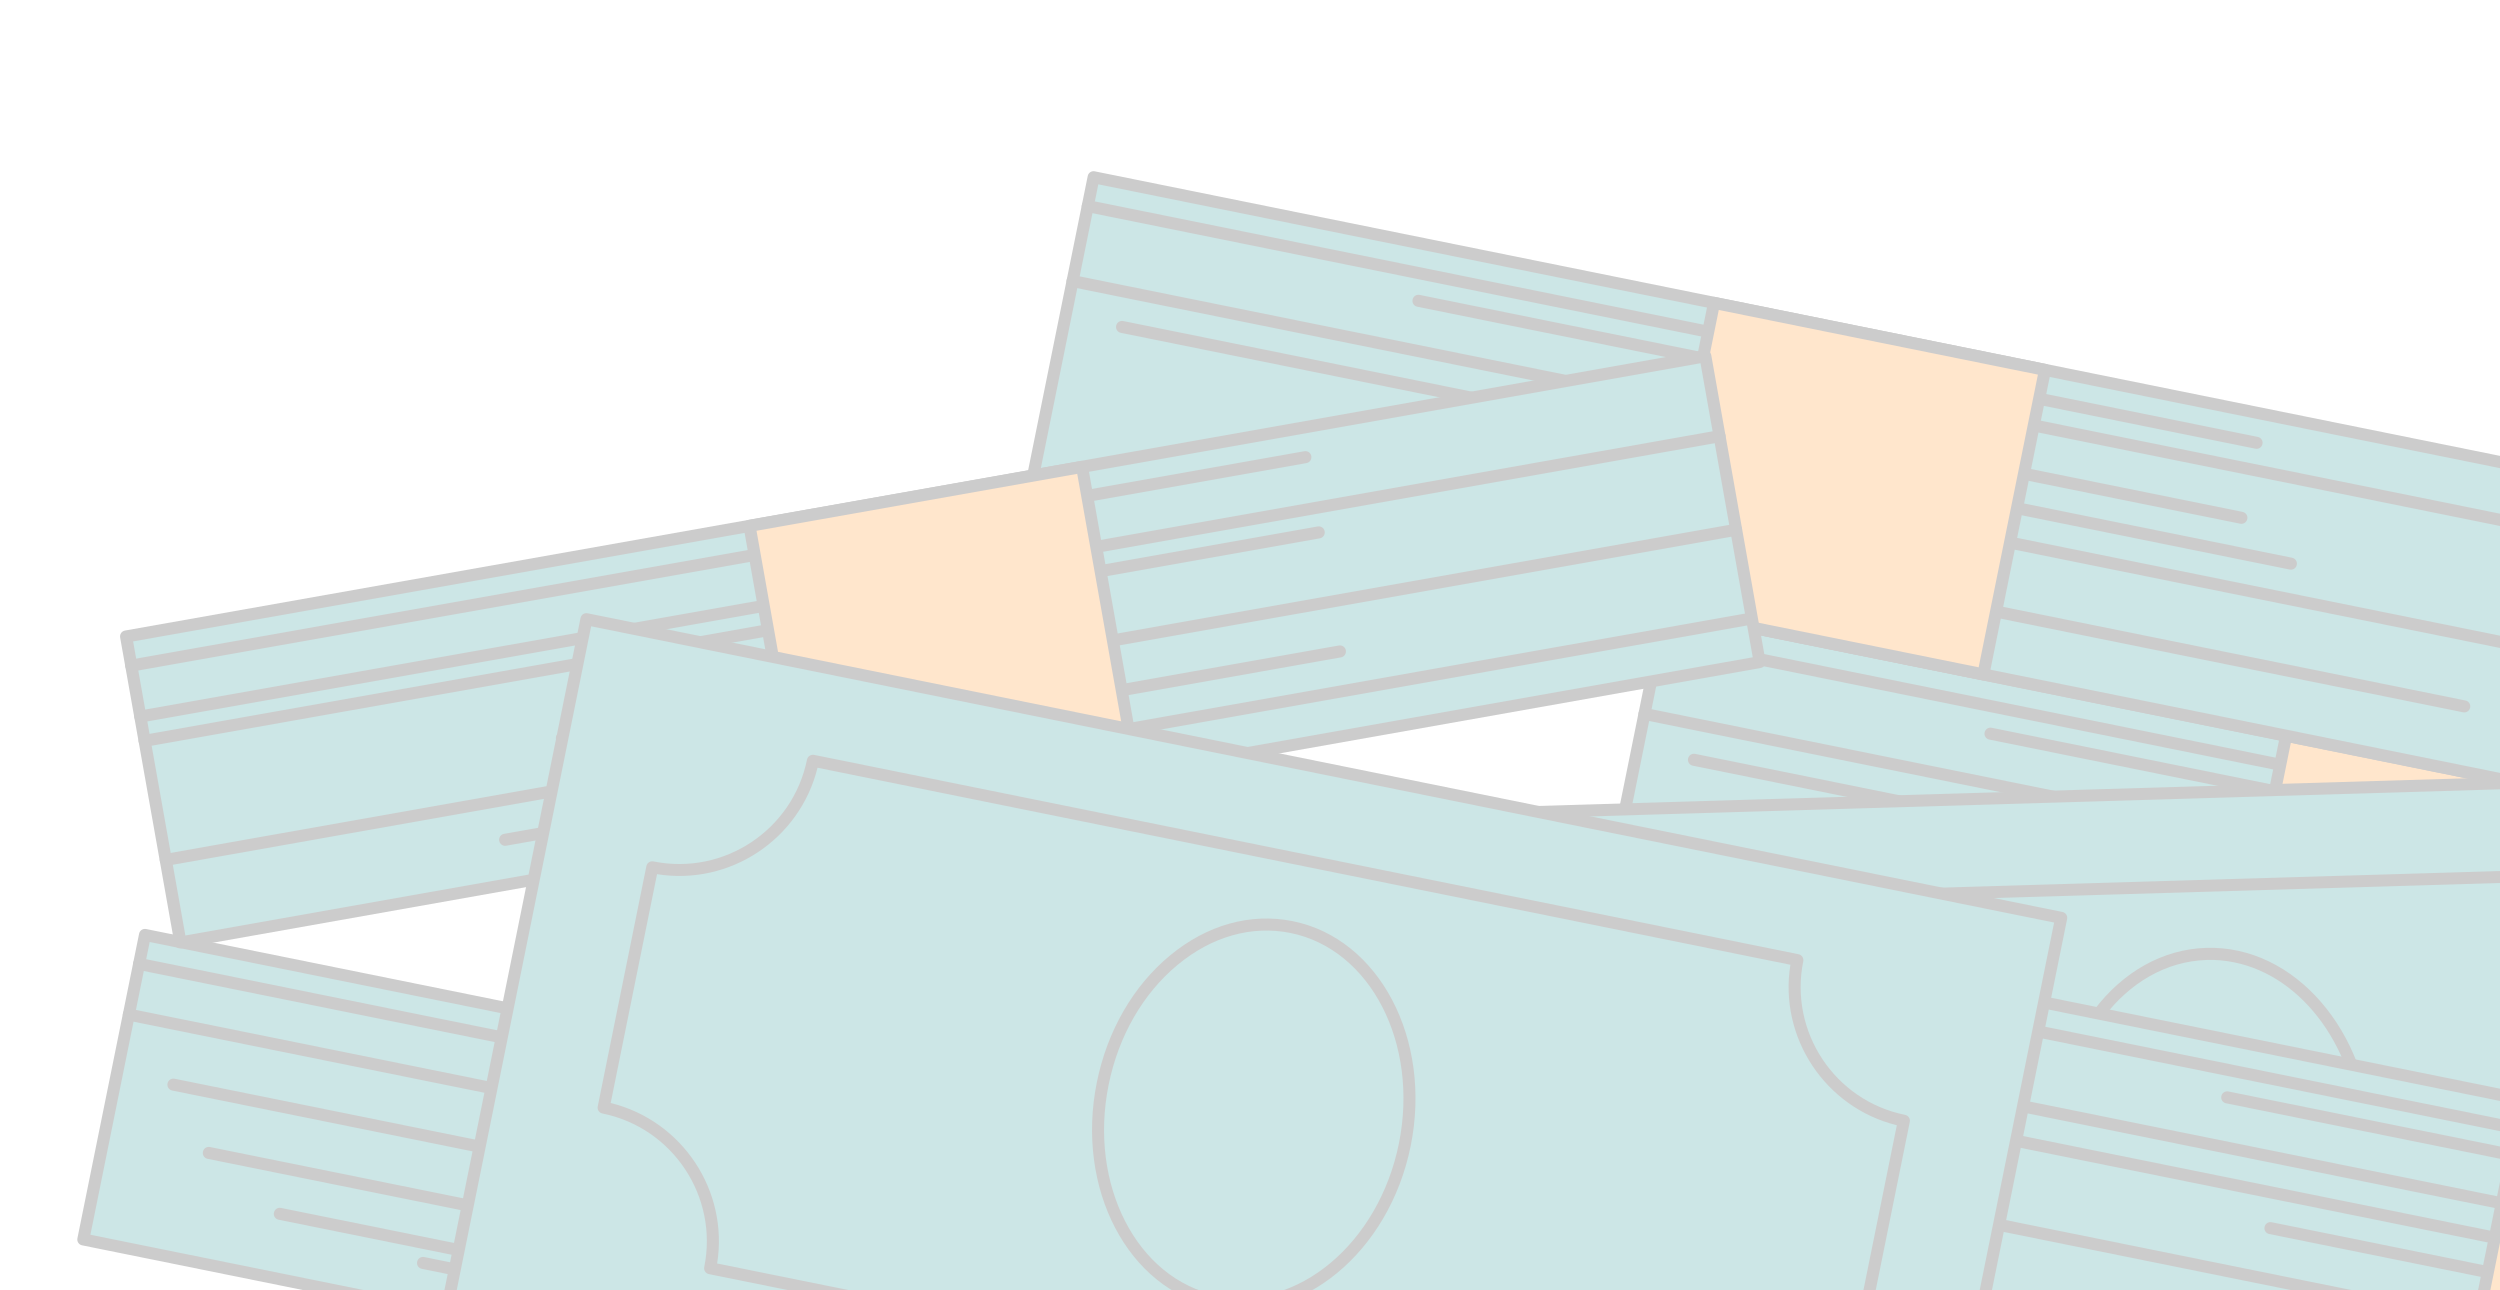 <svg width="124" height="64" viewBox="0 0 124 64" fill="none" xmlns="http://www.w3.org/2000/svg">
<g opacity="0.2" clip-path="url(#clip0_137_19392)">
<path d="M85.163 62.163L7.19 46.372L4.132 61.477L82.104 77.267L85.163 62.163Z" fill="#008080"/>
<path d="M82.04 77.558L4.073 61.769C3.909 61.736 3.807 61.581 3.84 61.417L6.899 46.313C6.932 46.149 7.087 46.047 7.25 46.08L85.223 61.87C85.387 61.903 85.49 62.058 85.456 62.222L82.397 77.326C82.364 77.49 82.21 77.593 82.046 77.559L82.04 77.558ZM4.478 61.242L81.866 76.914L84.806 62.395L7.424 46.724L4.484 61.243L4.478 61.242Z" fill="black"/>
<path d="M64.814 59.843L6.84 48.103C6.676 48.07 6.574 47.915 6.607 47.751C6.64 47.588 6.795 47.485 6.958 47.518L64.932 59.259C65.096 59.292 65.198 59.446 65.165 59.61C65.132 59.774 64.978 59.877 64.814 59.843ZM68.272 69.218L10.298 57.478C10.135 57.445 10.032 57.29 10.065 57.126C10.098 56.963 10.253 56.86 10.417 56.893L68.391 68.634C68.554 68.667 68.657 68.822 68.624 68.985C68.591 69.149 68.436 69.251 68.272 69.218ZM83.362 71.026L25.388 59.286C25.225 59.253 25.122 59.098 25.155 58.934C25.188 58.771 25.343 58.668 25.507 58.701L83.481 70.442C83.644 70.475 83.747 70.629 83.714 70.793C83.681 70.957 83.526 71.059 83.362 71.026ZM66.517 65.831L8.543 54.091C8.38 54.058 8.277 53.903 8.31 53.739C8.343 53.576 8.498 53.473 8.662 53.506L66.635 65.247C66.799 65.28 66.902 65.434 66.869 65.598C66.835 65.762 66.681 65.865 66.517 65.831ZM82.219 75.348L20.924 62.935C20.76 62.902 20.657 62.747 20.691 62.584C20.724 62.42 20.878 62.317 21.042 62.35L82.338 74.763C82.501 74.797 82.604 74.951 82.571 75.115C82.537 75.279 82.383 75.381 82.219 75.348ZM75.115 72.911L13.82 60.498C13.656 60.465 13.554 60.31 13.587 60.147C13.62 59.983 13.775 59.88 13.939 59.914L75.234 72.327C75.397 72.36 75.5 72.514 75.467 72.678C75.434 72.842 75.279 72.945 75.115 72.911ZM84.298 66.407L6.331 50.617C6.167 50.584 6.064 50.43 6.098 50.266C6.131 50.102 6.285 49.999 6.449 50.033L84.422 65.823C84.586 65.856 84.688 66.011 84.655 66.175C84.622 66.338 84.467 66.441 84.303 66.408L84.298 66.407Z" fill="black"/>
<path d="M54.381 55.929L37.967 52.605L34.908 67.709L51.322 71.033L54.381 55.929Z" fill="#FF8000"/>
<path d="M51.263 71.326L34.849 68.001C34.685 67.968 34.582 67.814 34.615 67.65L37.674 52.545C37.707 52.382 37.862 52.279 38.026 52.312L54.44 55.636C54.604 55.669 54.706 55.824 54.673 55.988L51.614 71.092C51.581 71.256 51.427 71.359 51.263 71.326ZM35.259 67.476L51.089 70.682L54.029 56.162L38.2 52.956L35.259 67.476ZM135.007 88.285L57.035 72.494C56.871 72.461 56.768 72.306 56.801 72.143L59.86 57.038C59.893 56.874 60.048 56.772 60.212 56.805L138.185 72.596C138.348 72.629 138.451 72.783 138.418 72.947L135.359 88.052C135.326 88.215 135.171 88.318 135.007 88.285ZM57.445 71.969L134.833 87.641L137.774 73.121L60.386 57.449L57.445 71.969Z" fill="black"/>
<path d="M117.777 70.569L59.803 58.828C59.639 58.795 59.536 58.641 59.57 58.477C59.603 58.313 59.758 58.211 59.921 58.244L117.895 69.984C118.059 70.017 118.161 70.172 118.128 70.336C118.095 70.499 117.94 70.602 117.777 70.569ZM117.025 74.282L59.051 62.542C58.887 62.509 58.785 62.354 58.818 62.19C58.851 62.026 59.006 61.924 59.169 61.957L117.143 73.697C117.307 73.731 117.409 73.885 117.376 74.049C117.343 74.213 117.188 74.315 117.025 74.282ZM115.834 80.159L57.861 68.419C57.697 68.386 57.594 68.231 57.628 68.067C57.661 67.903 57.815 67.801 57.979 67.834L115.953 79.574C116.117 79.608 116.219 79.762 116.186 79.926C116.153 80.09 115.998 80.192 115.834 80.159ZM121.235 79.944L63.261 68.204C63.098 68.17 62.995 68.016 63.028 67.852C63.061 67.688 63.216 67.586 63.38 67.619L121.353 79.359C121.517 79.392 121.62 79.547 121.587 79.711C121.553 79.874 121.399 79.977 121.235 79.944ZM136.331 81.753L78.357 70.013C78.193 69.98 78.091 69.825 78.124 69.661C78.157 69.497 78.312 69.395 78.475 69.428L136.449 81.168C136.613 81.201 136.716 81.356 136.682 81.52C136.649 81.684 136.495 81.786 136.331 81.753ZM119.48 76.557L61.506 64.817C61.342 64.783 61.24 64.629 61.273 64.465C61.306 64.301 61.461 64.199 61.624 64.232L119.598 75.972C119.762 76.005 119.865 76.16 119.831 76.324C119.798 76.487 119.644 76.59 119.48 76.557ZM137.509 75.935L76.214 63.522C76.05 63.489 75.948 63.334 75.981 63.17C76.014 63.006 76.169 62.904 76.332 62.937L137.628 75.35C137.791 75.383 137.894 75.538 137.861 75.701C137.828 75.865 137.673 75.968 137.509 75.935ZM135.182 86.074L73.887 73.661C73.723 73.628 73.62 73.473 73.653 73.309C73.687 73.145 73.841 73.043 74.005 73.076L135.3 85.489C135.464 85.522 135.567 85.677 135.534 85.841C135.5 86.004 135.346 86.107 135.182 86.074ZM128.084 83.638L66.789 71.225C66.625 71.192 66.523 71.037 66.556 70.874C66.589 70.71 66.744 70.607 66.907 70.64L128.203 83.053C128.366 83.087 128.469 83.241 128.436 83.405C128.403 83.569 128.248 83.671 128.084 83.638ZM137.266 77.133L59.294 61.343C59.13 61.31 59.027 61.155 59.06 60.991C59.094 60.828 59.248 60.725 59.412 60.758L137.385 76.549C137.549 76.582 137.651 76.737 137.618 76.9C137.585 77.064 137.43 77.167 137.266 77.133ZM135.251 87.086L57.278 71.296C57.114 71.263 57.012 71.108 57.045 70.944C57.078 70.78 57.233 70.678 57.397 70.711L135.369 86.501C135.533 86.535 135.636 86.689 135.602 86.853C135.569 87.017 135.415 87.119 135.251 87.086Z" fill="black"/>
<path d="M107.35 66.655L90.936 63.331L87.877 78.436L104.291 81.76L107.35 66.655Z" fill="#FF8000"/>
<path d="M104.232 82.052L87.817 78.728C87.653 78.695 87.551 78.54 87.584 78.376L90.643 63.272C90.676 63.108 90.831 63.005 90.995 63.039L107.409 66.363C107.573 66.396 107.675 66.551 107.642 66.714L104.583 81.819C104.55 81.983 104.395 82.085 104.232 82.052ZM88.228 78.202L104.058 81.408L106.998 66.888L91.168 63.683L88.228 78.202Z" fill="black"/>
<path d="M124.12 70.356L46.147 54.566C45.984 54.533 45.881 54.378 45.914 54.214L48.973 39.11C49.006 38.946 49.161 38.843 49.325 38.877L127.297 54.667C127.461 54.7 127.564 54.855 127.531 55.019L124.472 70.123C124.439 70.287 124.284 70.389 124.12 70.356ZM46.558 54.04L123.946 69.712L126.887 55.193L49.499 39.521L46.558 54.04Z" fill="black"/>
<path d="M106.889 52.64L48.915 40.9C48.751 40.867 48.649 40.712 48.682 40.548C48.715 40.385 48.87 40.282 49.034 40.315L107.007 52.055C107.171 52.089 107.274 52.243 107.241 52.407C107.207 52.571 107.053 52.673 106.889 52.64ZM106.137 56.353L48.163 44.613C47.999 44.58 47.897 44.425 47.93 44.261C47.963 44.098 48.118 43.995 48.282 44.028L106.255 55.769C106.419 55.802 106.522 55.957 106.489 56.12C106.455 56.284 106.301 56.387 106.137 56.353ZM104.947 62.23L46.973 50.49C46.809 50.457 46.707 50.302 46.74 50.138C46.773 49.975 46.928 49.872 47.092 49.905L105.065 61.646C105.229 61.679 105.332 61.834 105.298 61.997C105.265 62.161 105.111 62.264 104.947 62.23ZM110.349 62.009L52.375 50.269C52.211 50.236 52.108 50.081 52.142 49.917C52.175 49.754 52.33 49.651 52.493 49.684L110.467 61.425C110.631 61.458 110.733 61.612 110.7 61.776C110.667 61.94 110.512 62.043 110.349 62.009ZM125.444 63.819L67.471 52.078C67.307 52.045 67.204 51.89 67.237 51.727C67.271 51.563 67.425 51.46 67.589 51.493L125.563 63.234C125.727 63.267 125.829 63.422 125.796 63.585C125.763 63.749 125.608 63.852 125.444 63.819ZM108.592 58.628L50.618 46.888C50.455 46.855 50.352 46.7 50.385 46.536C50.418 46.373 50.573 46.27 50.737 46.303L108.711 58.044C108.874 58.077 108.977 58.231 108.944 58.395C108.911 58.559 108.756 58.661 108.592 58.628ZM126.621 58.006L65.326 45.593C65.162 45.56 65.06 45.405 65.093 45.241C65.126 45.078 65.281 44.975 65.445 45.008L126.74 57.421C126.904 57.454 127.006 57.609 126.973 57.773C126.94 57.937 126.785 58.039 126.621 58.006ZM124.294 68.145L62.999 55.732C62.835 55.699 62.733 55.544 62.766 55.381C62.799 55.217 62.954 55.114 63.117 55.147L124.413 67.56C124.576 67.594 124.679 67.748 124.646 67.912C124.613 68.076 124.458 68.178 124.294 68.145ZM117.196 65.709L55.901 53.296C55.737 53.263 55.635 53.108 55.668 52.945C55.701 52.781 55.856 52.678 56.02 52.712L117.315 65.125C117.479 65.158 117.581 65.312 117.548 65.476C117.515 65.64 117.36 65.743 117.196 65.709ZM126.379 59.205L48.406 43.414C48.242 43.381 48.14 43.227 48.173 43.063C48.206 42.899 48.361 42.796 48.524 42.83L126.497 58.62C126.661 58.653 126.763 58.808 126.73 58.972C126.697 59.135 126.542 59.238 126.379 59.205ZM124.363 69.157L46.39 53.367C46.227 53.334 46.124 53.179 46.157 53.016C46.19 52.852 46.345 52.749 46.509 52.782L124.482 68.573C124.645 68.606 124.748 68.761 124.715 68.924C124.682 69.088 124.527 69.191 124.363 69.157Z" fill="black"/>
<path d="M96.456 48.725L80.042 45.401L76.983 60.506L93.397 63.83L96.456 48.725Z" fill="#FF8000"/>
<path d="M93.344 64.123L76.93 60.799C76.766 60.766 76.663 60.611 76.696 60.448L79.755 45.343C79.788 45.179 79.943 45.077 80.107 45.11L96.521 48.434C96.685 48.467 96.788 48.622 96.754 48.786L93.696 63.89C93.662 64.054 93.508 64.156 93.344 64.123ZM77.34 60.274L93.17 63.479L96.11 48.96L80.281 45.754L77.34 60.274Z" fill="black"/>
<path d="M160.582 46.048L82.609 30.258L79.55 45.362L157.523 61.153L160.582 46.048Z" fill="#008080"/>
<path d="M157.464 61.445L79.491 45.655C79.327 45.622 79.225 45.467 79.258 45.303L82.317 30.199C82.35 30.035 82.505 29.932 82.668 29.965L160.641 45.756C160.805 45.789 160.907 45.944 160.874 46.108L157.815 61.212C157.782 61.376 157.628 61.478 157.464 61.445ZM79.902 45.129L157.29 60.801L160.23 46.281L82.842 30.609L79.902 45.129Z" fill="black"/>
<path d="M140.233 43.73L82.259 31.99C82.095 31.956 81.993 31.802 82.026 31.638C82.059 31.474 82.214 31.372 82.377 31.405L140.351 43.145C140.515 43.178 140.617 43.333 140.584 43.497C140.551 43.661 140.396 43.763 140.233 43.73ZM139.481 47.443L81.507 35.703C81.343 35.67 81.241 35.515 81.274 35.351C81.307 35.188 81.462 35.085 81.625 35.118L139.599 46.859C139.763 46.892 139.865 47.046 139.832 47.21C139.799 47.374 139.644 47.477 139.481 47.443ZM138.291 53.32L80.317 41.58C80.153 41.547 80.05 41.392 80.084 41.228C80.117 41.065 80.272 40.962 80.435 40.995L138.409 52.735C138.573 52.769 138.675 52.923 138.642 53.087C138.609 53.251 138.454 53.353 138.291 53.32ZM143.692 53.099L85.719 41.359C85.555 41.326 85.452 41.171 85.485 41.007C85.519 40.843 85.673 40.741 85.837 40.774L143.811 52.514C143.974 52.548 144.077 52.702 144.044 52.866C144.011 53.03 143.856 53.132 143.692 53.099ZM158.788 54.908L100.814 43.168C100.651 43.135 100.548 42.98 100.581 42.816C100.614 42.653 100.769 42.55 100.933 42.583L158.907 54.324C159.07 54.357 159.173 54.511 159.14 54.675C159.107 54.839 158.952 54.942 158.788 54.908ZM141.936 49.718L83.962 37.978C83.799 37.945 83.696 37.79 83.729 37.626C83.762 37.462 83.917 37.36 84.081 37.393L142.054 49.133C142.218 49.166 142.321 49.321 142.288 49.485C142.254 49.649 142.1 49.751 141.936 49.718ZM159.965 49.096L98.67 36.683C98.506 36.65 98.404 36.495 98.437 36.331C98.47 36.167 98.625 36.065 98.788 36.098L160.084 48.511C160.247 48.544 160.35 48.699 160.317 48.863C160.284 49.026 160.129 49.129 159.965 49.096ZM157.644 59.236L96.349 46.823C96.185 46.79 96.082 46.635 96.115 46.472C96.149 46.308 96.303 46.205 96.467 46.238L157.762 58.651C157.926 58.685 158.029 58.839 157.995 59.003C157.962 59.167 157.808 59.269 157.644 59.236ZM150.54 56.799L89.245 44.386C89.081 44.353 88.979 44.198 89.012 44.035C89.045 43.871 89.2 43.768 89.363 43.801L150.659 56.215C150.822 56.248 150.925 56.402 150.892 56.566C150.859 56.73 150.704 56.832 150.54 56.799Z" fill="black"/>
<path d="M129.806 39.816L113.392 36.492L110.333 51.597L126.747 54.921L129.806 39.816Z" fill="#FF8000"/>
<path d="M126.688 55.213L110.273 51.889C110.11 51.856 110.007 51.701 110.04 51.538L113.099 36.433C113.132 36.269 113.287 36.167 113.451 36.2L129.865 39.524C130.029 39.557 130.131 39.712 130.098 39.876L127.039 54.98C127.006 55.144 126.851 55.246 126.688 55.213ZM110.684 51.364L126.514 54.569L129.454 40.05L113.625 36.844L110.684 51.364Z" fill="black"/>
<path d="M146.497 38.196L71.897 40.412L72.935 75.377L147.536 73.161L146.497 38.196Z" fill="#008080"/>
<path d="M72.885 75.662C72.832 75.651 72.783 75.623 72.742 75.584C72.686 75.53 72.653 75.457 72.65 75.377L71.61 40.413C71.607 40.248 71.733 40.109 71.898 40.106L146.5 37.883C146.579 37.88 146.652 37.913 146.715 37.962C146.778 38.012 146.804 38.09 146.807 38.17L147.847 73.134C147.85 73.299 147.724 73.438 147.559 73.441L72.957 75.664C72.957 75.664 72.909 75.661 72.892 75.657L72.885 75.662ZM72.211 40.693L73.237 75.064L147.239 72.859L146.213 38.488L72.211 40.693Z" fill="black"/>
<path d="M141.567 61.909L141.204 49.752C137.469 49.86 134.355 46.929 134.242 43.192L84.444 44.674C84.552 48.409 81.621 51.523 77.884 51.637L78.247 63.794C81.982 63.686 85.096 66.617 85.209 70.354L135.007 68.872C134.899 65.137 137.83 62.023 141.567 61.909Z" fill="#008080"/>
<path d="M85.15 70.646C85.098 70.636 85.049 70.607 85.008 70.569C84.952 70.515 84.918 70.441 84.916 70.361C84.81 66.797 81.825 63.983 78.259 64.095C78.094 64.098 77.955 63.972 77.952 63.807L77.59 51.65C77.586 51.485 77.712 51.346 77.877 51.343C81.441 51.237 84.25 48.251 84.144 44.686C84.142 44.607 84.174 44.534 84.224 44.471C84.278 44.415 84.352 44.381 84.431 44.379L134.229 42.898C134.308 42.895 134.381 42.928 134.444 42.978C134.5 43.032 134.533 43.105 134.536 43.185C134.588 44.912 135.31 46.514 136.562 47.698C137.819 48.884 139.458 49.508 141.185 49.456C141.35 49.453 141.489 49.579 141.492 49.744L141.855 61.901C141.858 62.066 141.733 62.205 141.568 62.208C138.003 62.314 135.195 65.3 135.301 68.865C135.304 69.03 135.178 69.169 135.013 69.172L85.216 70.653C85.216 70.653 85.168 70.65 85.15 70.646ZM79.85 63.632C82.897 64.249 85.264 66.84 85.491 70.046L134.707 68.58C134.749 64.918 137.609 61.887 141.259 61.628L140.912 50.053C139.139 50.034 137.456 49.353 136.157 48.134C134.859 46.909 134.082 45.273 133.954 43.499L84.739 44.965C84.697 48.627 81.837 51.658 78.187 51.917L78.533 63.493C78.983 63.498 79.424 63.545 79.845 63.63L79.85 63.632Z" fill="black"/>
<path d="M109.994 66.248C114.213 66.123 117.508 61.783 117.352 56.556C117.197 51.329 113.651 47.194 109.432 47.319C105.212 47.444 101.918 51.783 102.073 57.01C102.228 62.237 105.775 66.373 109.994 66.248Z" fill="#008080"/>
<path d="M108.525 66.413C104.829 65.665 101.928 61.772 101.784 57.012C101.626 51.63 105.055 47.144 109.434 47.014C113.813 46.884 117.501 51.155 117.665 56.539C117.742 59.136 116.998 61.603 115.564 63.486C114.119 65.391 112.147 66.471 110.015 66.538C109.507 66.551 109.01 66.511 108.525 66.413ZM110.811 47.731C110.366 47.641 109.912 47.597 109.452 47.614C105.403 47.737 102.233 51.941 102.383 57C102.535 62.053 105.947 66.067 110.001 65.945C111.948 65.889 113.759 64.886 115.095 63.129C116.441 61.35 117.144 59.021 117.07 56.559C116.936 52.082 114.243 48.426 110.816 47.732L110.811 47.731Z" fill="black"/>
<path d="M132.217 24.575L54.244 8.784L51.185 23.889L129.158 39.679L132.217 24.575Z" fill="#008080"/>
<path d="M129.092 39.976L51.125 24.187C50.961 24.154 50.859 23.999 50.892 23.835L53.951 8.731C53.984 8.567 54.138 8.465 54.302 8.498L132.275 24.288C132.439 24.321 132.541 24.476 132.508 24.64L129.449 39.744C129.416 39.908 129.261 40.011 129.098 39.977L129.092 39.976ZM51.53 23.66L128.918 39.332L131.858 24.812L54.476 9.142L51.536 23.661L51.53 23.66Z" fill="black"/>
<path d="M111.866 22.255L53.893 10.515C53.729 10.482 53.626 10.327 53.66 10.164C53.693 10 53.847 9.897 54.011 9.93L111.985 21.671C112.149 21.704 112.251 21.858 112.218 22.022C112.185 22.186 112.03 22.289 111.866 22.255ZM111.113 25.975L53.139 14.234C52.976 14.201 52.873 14.046 52.906 13.883C52.94 13.719 53.094 13.616 53.258 13.649L111.232 25.39C111.395 25.423 111.498 25.578 111.465 25.741C111.432 25.905 111.277 26.008 111.113 25.975ZM130.415 33.438L72.441 21.698C72.277 21.665 72.175 21.51 72.208 21.346C72.241 21.183 72.396 21.08 72.56 21.113L130.533 32.854C130.697 32.887 130.8 33.041 130.766 33.205C130.733 33.369 130.579 33.472 130.415 33.438ZM113.569 28.249L55.595 16.509C55.431 16.476 55.328 16.321 55.362 16.157C55.395 15.994 55.55 15.891 55.713 15.924L113.687 27.665C113.851 27.698 113.953 27.852 113.92 28.016C113.887 28.18 113.732 28.282 113.569 28.249ZM131.592 27.626L70.297 15.213C70.133 15.18 70.03 15.025 70.064 14.861C70.097 14.697 70.251 14.595 70.415 14.628L131.71 27.041C131.874 27.074 131.977 27.229 131.944 27.393C131.91 27.556 131.756 27.659 131.592 27.626ZM122.167 35.329L60.872 22.916C60.708 22.883 60.605 22.729 60.639 22.565C60.672 22.401 60.826 22.298 60.99 22.331L122.285 34.745C122.449 34.778 122.552 34.932 122.519 35.096C122.485 35.26 122.331 35.362 122.167 35.329Z" fill="black"/>
<path d="M101.434 18.341L85.019 15.017L81.961 30.121L98.375 33.445L101.434 18.341Z" fill="#FF8000"/>
<path d="M98.315 33.743L81.9 30.419C81.737 30.386 81.634 30.232 81.667 30.068L84.726 14.963C84.759 14.8 84.914 14.697 85.078 14.73L101.492 18.054C101.656 18.087 101.758 18.242 101.725 18.406L98.666 33.51C98.633 33.674 98.478 33.777 98.315 33.743ZM82.311 29.894L98.141 33.099L101.081 18.58L85.251 15.374L82.311 29.894Z" fill="black"/>
<path d="M164.961 78.323L86.988 62.532L83.929 77.637L161.902 93.427L164.961 78.323Z" fill="#008080"/>
<path d="M161.843 93.72L83.87 77.929C83.706 77.896 83.604 77.741 83.637 77.578L86.696 62.473C86.729 62.309 86.883 62.207 87.047 62.24L165.02 78.03C165.184 78.063 165.286 78.218 165.253 78.382L162.194 93.486C162.161 93.65 162.006 93.753 161.843 93.72ZM84.281 77.404L161.669 93.076L164.609 78.556L87.221 62.884L84.281 77.404Z" fill="black"/>
<path d="M144.612 76.004L86.638 64.263C86.474 64.23 86.371 64.075 86.405 63.911C86.438 63.748 86.593 63.645 86.756 63.678L144.73 75.419C144.894 75.452 144.996 75.607 144.963 75.77C144.93 75.934 144.775 76.037 144.612 76.004ZM143.86 79.717L85.886 67.976C85.722 67.943 85.62 67.788 85.653 67.625C85.686 67.461 85.841 67.359 86.004 67.392L143.978 79.132C144.142 79.165 144.244 79.32 144.211 79.484C144.178 79.647 144.023 79.75 143.86 79.717ZM142.669 85.594L84.696 73.853C84.532 73.82 84.429 73.665 84.463 73.502C84.496 73.338 84.65 73.235 84.814 73.269L142.788 85.009C142.952 85.042 143.054 85.197 143.021 85.361C142.988 85.524 142.833 85.627 142.669 85.594ZM163.166 87.188L105.192 75.447C105.028 75.414 104.926 75.26 104.959 75.096C104.992 74.932 105.147 74.829 105.311 74.862L163.284 86.603C163.448 86.636 163.551 86.791 163.517 86.954C163.484 87.118 163.33 87.221 163.166 87.188ZM146.315 81.992L88.341 70.251C88.177 70.218 88.075 70.063 88.108 69.9C88.141 69.736 88.296 69.633 88.46 69.666L146.433 81.407C146.597 81.44 146.7 81.595 146.666 81.758C146.633 81.922 146.479 82.025 146.315 81.992ZM162.017 91.508L100.722 79.095C100.558 79.062 100.455 78.908 100.488 78.744C100.522 78.58 100.676 78.478 100.84 78.511L162.135 90.924C162.299 90.957 162.402 91.112 162.368 91.275C162.335 91.439 162.181 91.542 162.017 91.508ZM164.101 82.568L86.129 66.778C85.965 66.744 85.862 66.59 85.895 66.426C85.929 66.262 86.083 66.16 86.247 66.193L164.22 81.983C164.384 82.016 164.486 82.171 164.453 82.335C164.42 82.499 164.265 82.601 164.101 82.568Z" fill="black"/>
<path d="M172.323 64.089L94.351 48.299L91.292 63.403L169.265 79.194L172.323 64.089Z" fill="#008080"/>
<path d="M169.205 79.486L91.232 63.696C91.069 63.663 90.966 63.508 90.999 63.344L94.058 48.24C94.091 48.076 94.246 47.973 94.41 48.007L172.382 63.797C172.546 63.83 172.649 63.985 172.616 64.148L169.557 79.253C169.524 79.417 169.369 79.519 169.205 79.486ZM91.643 63.17L169.031 78.842L171.972 64.322L94.584 48.651L91.643 63.17Z" fill="black"/>
<path d="M151.974 61.77L94 50.03C93.836 49.997 93.734 49.842 93.767 49.678C93.8 49.514 93.955 49.412 94.119 49.445L152.092 61.185C152.256 61.218 152.359 61.373 152.325 61.537C152.292 61.701 152.138 61.803 151.974 61.77ZM151.222 65.483L93.248 53.743C93.084 53.71 92.982 53.555 93.015 53.391C93.048 53.228 93.203 53.125 93.367 53.158L151.34 64.899C151.504 64.932 151.607 65.087 151.573 65.25C151.54 65.414 151.386 65.516 151.222 65.483ZM150.032 71.36L92.058 59.62C91.894 59.587 91.792 59.432 91.825 59.268C91.858 59.105 92.013 59.002 92.176 59.035L150.15 70.775C150.314 70.809 150.417 70.963 150.383 71.127C150.35 71.291 150.195 71.393 150.032 71.36ZM170.529 72.948L112.556 61.208C112.392 61.175 112.289 61.02 112.322 60.856C112.356 60.693 112.51 60.59 112.674 60.623L170.648 72.364C170.811 72.397 170.914 72.552 170.881 72.715C170.848 72.879 170.693 72.982 170.529 72.948ZM153.677 67.758L95.703 56.018C95.54 55.985 95.437 55.83 95.47 55.666C95.503 55.502 95.658 55.4 95.822 55.433L153.796 67.173C153.959 67.207 154.062 67.361 154.029 67.525C153.996 67.689 153.841 67.791 153.677 67.758ZM171.706 67.136L110.411 54.723C110.247 54.69 110.145 54.535 110.178 54.371C110.211 54.208 110.366 54.105 110.53 54.138L171.825 66.551C171.989 66.584 172.091 66.739 172.058 66.903C172.025 67.066 171.87 67.169 171.706 67.136ZM169.385 77.276L108.09 64.863C107.926 64.83 107.823 64.675 107.857 64.512C107.89 64.348 108.045 64.245 108.208 64.278L169.503 76.692C169.667 76.725 169.77 76.879 169.737 77.043C169.703 77.207 169.549 77.309 169.385 77.276Z" fill="black"/>
<path d="M141.547 57.857L125.133 54.533L122.074 69.638L138.488 72.962L141.547 57.857Z" fill="#FF8000"/>
<path d="M138.429 73.254L122.015 69.93C121.851 69.897 121.748 69.742 121.781 69.579L124.84 54.474C124.873 54.31 125.028 54.208 125.192 54.241L141.606 57.565C141.77 57.598 141.873 57.753 141.839 57.917L138.781 73.021C138.747 73.185 138.593 73.287 138.429 73.254ZM122.425 69.405L138.255 72.61L141.195 58.09L125.366 54.885L122.425 69.405Z" fill="black"/>
<path d="M84.574 17.679L6.242 31.578L8.935 46.752L87.267 32.853L84.574 17.679Z" fill="#008080"/>
<path d="M8.888 47.038C8.847 47.03 8.807 47.016 8.776 46.992C8.711 46.948 8.665 46.878 8.651 46.796L5.959 31.622C5.931 31.459 6.036 31.303 6.2 31.275L84.531 17.371C84.607 17.356 84.689 17.372 84.753 17.416C84.817 17.459 84.864 17.529 84.878 17.611L87.57 32.785C87.597 32.949 87.493 33.104 87.329 33.132L8.998 47.036C8.96 47.041 8.924 47.04 8.889 47.033L8.888 47.038ZM6.602 31.814L9.194 46.4L86.937 32.602L84.345 18.015L6.602 31.814Z" fill="black"/>
<path d="M6.451 33.311C6.334 33.287 6.237 33.194 6.214 33.068C6.186 32.904 6.291 32.749 6.455 32.721L64.694 22.381C64.858 22.353 65.013 22.458 65.04 22.622C65.068 22.786 64.964 22.941 64.8 22.969L6.561 33.309C6.524 33.313 6.486 33.318 6.451 33.311ZM7.114 37.043C6.997 37.019 6.9 36.926 6.877 36.8C6.849 36.636 6.953 36.481 7.117 36.453L65.356 26.113C65.52 26.085 65.675 26.19 65.703 26.354C65.731 26.517 65.626 26.673 65.462 26.701L7.224 37.041C7.186 37.045 7.149 37.05 7.114 37.043ZM8.164 42.947C8.047 42.923 7.95 42.831 7.927 42.704C7.9 42.541 8.004 42.385 8.168 42.358L66.407 32.017C66.571 31.99 66.726 32.094 66.754 32.258C66.781 32.422 66.677 32.577 66.513 32.605L8.274 42.945C8.237 42.95 8.199 42.954 8.164 42.947ZM27.813 36.913C27.696 36.889 27.599 36.796 27.576 36.67C27.548 36.506 27.653 36.35 27.817 36.323L86.056 25.983C86.22 25.955 86.375 26.059 86.403 26.223C86.43 26.387 86.326 26.543 86.162 26.57L27.923 36.91C27.886 36.915 27.848 36.92 27.813 36.913ZM24.997 41.949C24.88 41.925 24.784 41.833 24.76 41.706C24.733 41.542 24.837 41.387 25.001 41.359L86.58 30.429C86.744 30.401 86.899 30.506 86.927 30.67C86.954 30.834 86.85 30.989 86.686 31.017L25.107 41.947C25.07 41.951 25.032 41.956 24.997 41.949ZM6.901 35.837C6.784 35.813 6.687 35.721 6.664 35.594C6.637 35.43 6.741 35.275 6.905 35.247L85.236 21.342C85.4 21.315 85.555 21.419 85.583 21.583C85.611 21.747 85.506 21.902 85.342 21.93L7.011 35.835C6.974 35.84 6.936 35.844 6.901 35.837Z" fill="black"/>
<path d="M53.656 23.165L37.166 26.091L39.858 41.265L56.349 38.339L53.656 23.165Z" fill="#FF8000"/>
<path d="M39.809 41.551C39.769 41.543 39.729 41.529 39.697 41.504C39.633 41.461 39.586 41.391 39.572 41.309L36.88 26.135C36.865 26.059 36.882 25.977 36.925 25.913C36.969 25.849 37.039 25.802 37.121 25.788L53.614 22.864C53.778 22.837 53.933 22.941 53.961 23.105L56.653 38.278C56.681 38.442 56.576 38.598 56.412 38.625L39.919 41.549C39.882 41.554 39.846 41.553 39.811 41.545L39.809 41.551ZM37.523 26.326L40.115 40.913L56.021 38.09L53.43 23.503L37.523 26.326Z" fill="black"/>
<path d="M102.235 45.525L29.087 30.712L22.144 64.997L95.292 79.81L102.235 45.525Z" fill="#008080"/>
<path d="M95.234 80.103L22.085 65.289C21.922 65.256 21.819 65.101 21.852 64.938L28.795 30.653C28.828 30.489 28.983 30.386 29.147 30.42L102.295 45.233C102.459 45.266 102.562 45.421 102.528 45.585L95.585 79.869C95.552 80.033 95.397 80.136 95.234 80.103ZM22.496 64.764L95.06 79.459L101.885 45.758L29.321 31.064L22.496 64.764Z" fill="black"/>
<path d="M92.025 67.509L94.438 55.592C90.778 54.85 88.413 51.285 89.155 47.624L40.327 37.736C39.585 41.397 36.02 43.761 32.359 43.02L29.946 54.938C33.607 55.679 35.971 59.244 35.23 62.905L84.058 72.793C84.799 69.132 88.364 66.768 92.025 67.509Z" fill="#008080"/>
<path d="M83.992 73.084L35.164 63.196C35.001 63.163 34.898 63.008 34.931 62.844C35.638 59.353 33.372 55.936 29.881 55.229C29.717 55.196 29.614 55.041 29.648 54.877L32.061 42.96C32.094 42.796 32.249 42.694 32.413 42.727C35.904 43.434 39.321 41.167 40.028 37.676C40.044 37.6 40.088 37.53 40.157 37.489C40.221 37.447 40.304 37.428 40.38 37.443L89.208 47.331C89.371 47.364 89.474 47.519 89.441 47.683C88.734 51.174 91 54.591 94.491 55.298C94.655 55.331 94.758 55.486 94.725 55.65L92.311 67.567C92.278 67.731 92.123 67.834 91.96 67.801C88.469 67.094 85.051 69.36 84.344 72.851C84.311 73.015 84.156 73.117 83.992 73.084ZM35.569 62.669L83.824 72.442C84.702 68.888 88.176 66.584 91.784 67.162L94.083 55.812C90.529 54.934 88.225 51.46 88.804 47.852L40.549 38.08C39.671 41.634 36.197 43.937 32.589 43.359L30.29 54.709C33.844 55.587 36.148 59.061 35.569 62.669Z" fill="black"/>
<path d="M60.307 64.543C64.444 65.381 68.64 61.905 69.677 56.78C70.716 51.655 68.203 46.821 64.066 45.983C59.929 45.145 55.734 48.621 54.696 53.746C53.658 58.871 56.17 63.706 60.307 64.543Z" fill="#008080"/>
<path d="M60.249 64.83C55.957 63.961 53.335 58.962 54.404 53.681C54.919 51.137 56.206 48.902 58.027 47.396C59.87 45.87 62.032 45.267 64.125 45.691C68.417 46.56 71.039 51.559 69.97 56.839C68.9 62.12 64.54 65.705 60.248 64.836L60.249 64.83ZM64.007 46.275C62.094 45.888 60.106 46.447 58.408 47.857C56.69 49.28 55.477 51.39 54.988 53.805C53.985 58.758 56.396 63.447 60.366 64.251C64.337 65.055 68.381 61.68 69.385 56.721C70.389 51.762 67.977 47.079 64.007 46.275Z" fill="black"/>
</g>
<defs>
<clipPath id="clip0_137_19392">
<rect width="169.818" height="62.181" fill="white" transform="translate(12.342) rotate(11.448)"/>
</clipPath>
</defs>
</svg>
